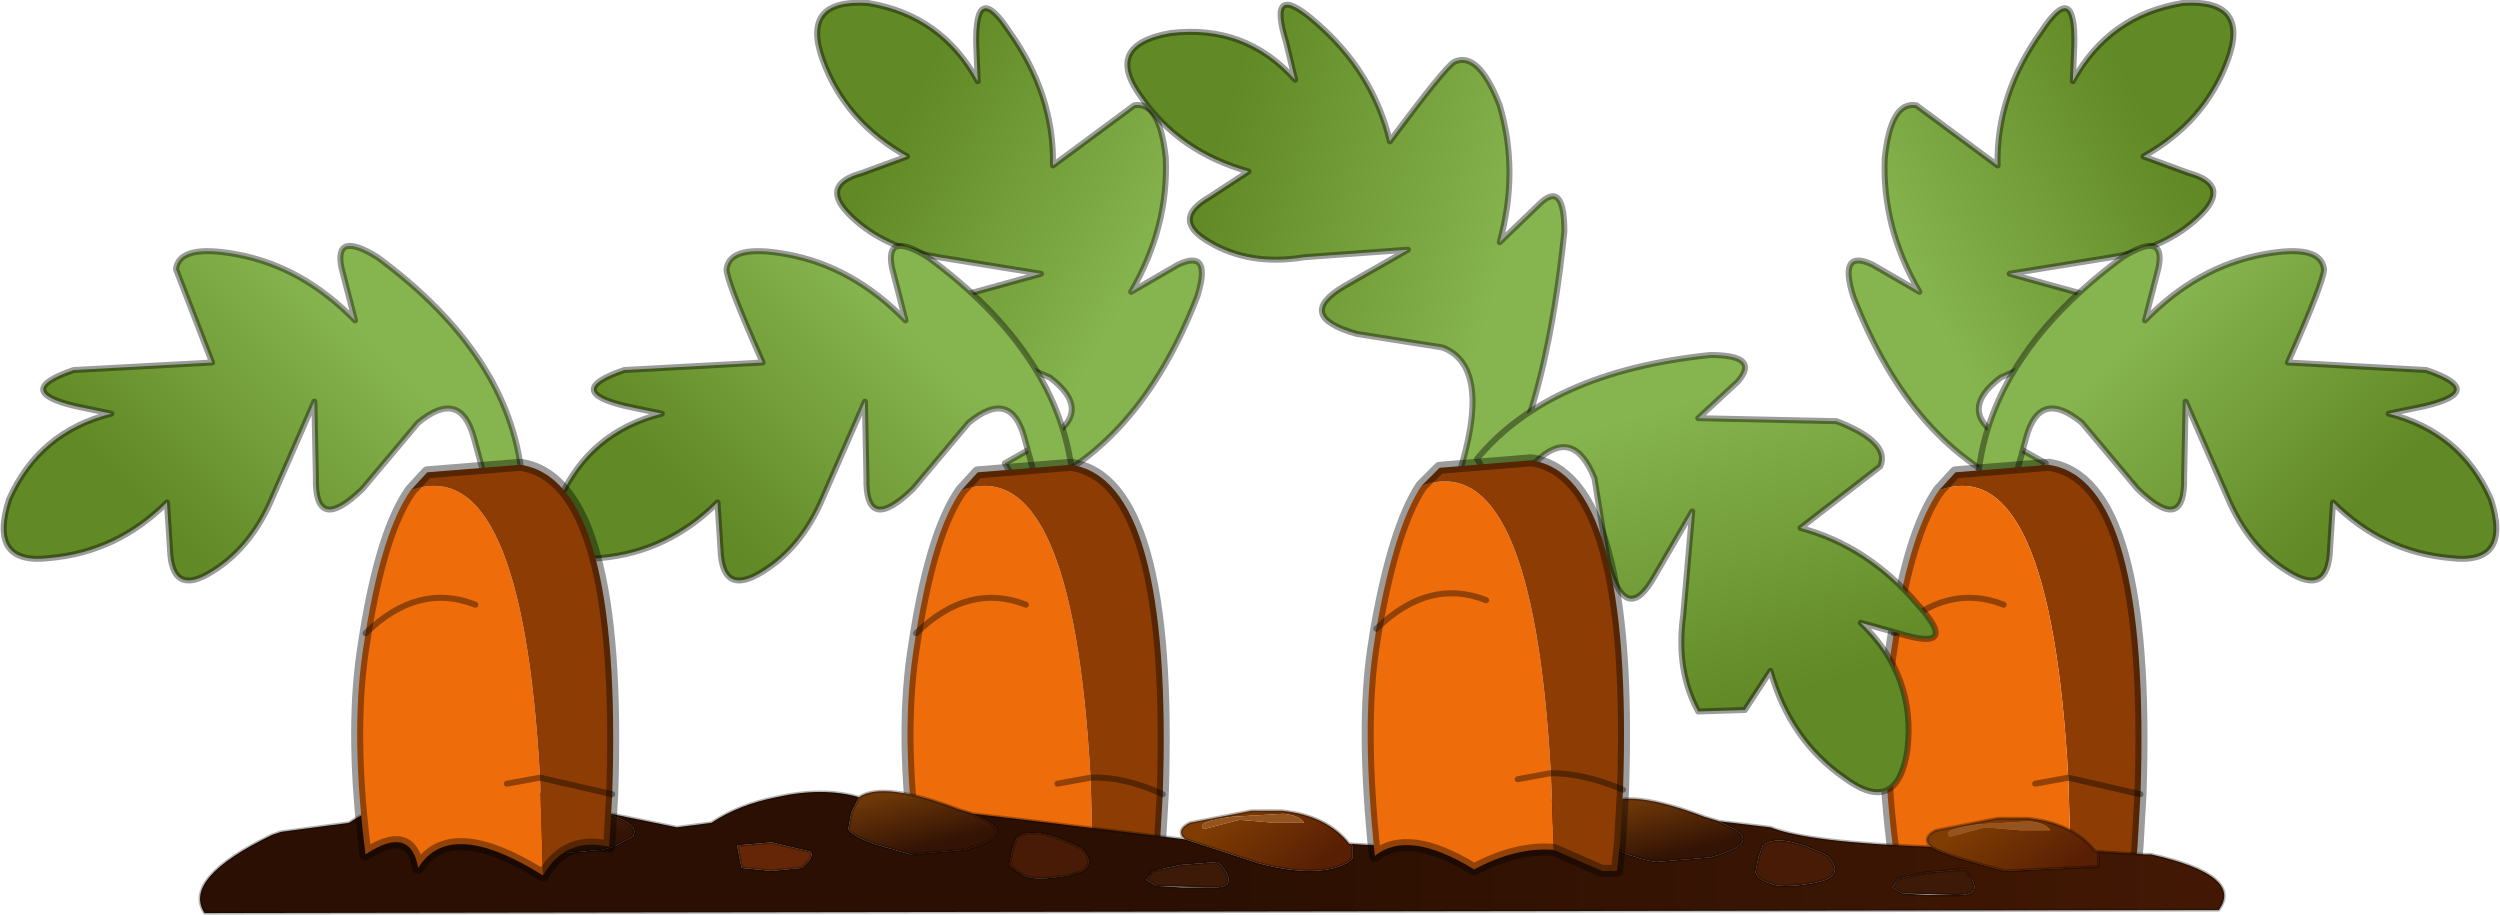 <?xml version="1.0" encoding="UTF-8" standalone="no"?>
<svg xmlns:ffdec="https://www.free-decompiler.com/flash" xmlns:xlink="http://www.w3.org/1999/xlink" ffdec:objectType="frame" height="30.4px" width="83.1px" xmlns="http://www.w3.org/2000/svg">
  <g transform="matrix(1.0, 0.0, 0.0, 1.0, 39.85, 30.3)">
    <use ffdec:characterId="1018" height="30.4" transform="matrix(1.0, 0.0, 0.0, 1.0, -39.85, -30.3)" width="83.1" xlink:href="#decoration300-shape0"/>
  </g>
  <defs>
    <g id="decoration300-shape0" transform="matrix(1.0, 0.0, 0.0, 1.0, 39.85, 30.3)">
      <path d="M-0.7 -21.5 Q0.45 -22.05 -0.05 -20.45 -2.0 -15.4 -5.85 -13.9 L-6.45 -14.9 -4.95 -15.75 Q-3.5 -16.65 -4.95 -17.75 L-7.6 -18.9 Q-9.5 -20.0 -7.6 -20.55 L-5.25 -21.2 -8.65 -21.75 Q-10.45 -22.05 -11.55 -23.1 -12.65 -24.15 -11.2 -24.55 L-9.7 -25.1 Q-11.75 -26.25 -12.5 -28.3 -13.25 -30.35 -11.0 -30.2 -8.55 -29.8 -7.35 -27.6 L-7.4 -28.8 Q-7.45 -31.0 -6.3 -29.25 -4.8 -27.15 -4.85 -24.8 L-2.15 -26.8 Q-1.3 -26.95 -1.1 -25.05 -1.0 -22.75 -2.25 -20.6 L-0.7 -21.5" fill="url(#decoration300-gradient0)" fill-rule="evenodd" stroke="none"/>
      <path d="M-0.7 -21.5 L-2.25 -20.6 Q-1.0 -22.75 -1.1 -25.05 -1.3 -26.95 -2.15 -26.8 L-4.85 -24.8 Q-4.8 -27.15 -6.3 -29.25 -7.45 -31.0 -7.4 -28.8 L-7.35 -27.6 Q-8.55 -29.8 -11.0 -30.2 -13.25 -30.35 -12.5 -28.3 -11.75 -26.25 -9.7 -25.1 L-11.2 -24.55 Q-12.65 -24.15 -11.55 -23.1 -10.45 -22.05 -8.65 -21.75 L-5.25 -21.2 -7.6 -20.55 Q-9.5 -20.0 -7.6 -18.9 L-4.95 -17.75 Q-3.5 -16.65 -4.95 -15.75 L-6.45 -14.9 -5.85 -13.9 Q-2.0 -15.4 -0.05 -20.45 0.45 -22.05 -0.7 -21.5 Z" fill="none" stroke="#000000" stroke-linecap="round" stroke-linejoin="round" stroke-opacity="0.388" stroke-width="0.2"/>
      <path d="M-10.2 -21.4 Q-10.45 -22.65 -9.0 -21.75 -4.6 -18.5 -4.2 -14.45 L-5.35 -14.1 -5.8 -15.75 Q-6.25 -17.4 -7.65 -16.25 L-9.5 -14.05 Q-11.1 -12.5 -11.05 -14.45 L-11.1 -16.95 -12.5 -13.75 Q-13.2 -12.1 -14.5 -11.3 -15.85 -10.45 -15.9 -12.05 L-16.0 -13.6 Q-17.65 -11.95 -19.9 -11.75 -21.95 -11.5 -21.25 -13.7 -20.25 -15.95 -17.85 -16.55 L-19.05 -16.8 Q-21.15 -17.3 -19.1 -18.0 L-14.5 -18.25 Q-15.7 -20.95 -15.7 -21.35 -15.6 -22.2 -13.7 -21.85 -11.5 -21.45 -9.75 -19.65 L-10.2 -21.4" fill="url(#decoration300-gradient1)" fill-rule="evenodd" stroke="none"/>
      <path d="M-10.2 -21.4 L-9.75 -19.65 Q-11.5 -21.45 -13.7 -21.85 -15.6 -22.2 -15.7 -21.35 -15.7 -20.95 -14.5 -18.25 L-19.1 -18.0 Q-21.15 -17.3 -19.05 -16.8 L-17.85 -16.55 Q-20.25 -15.95 -21.25 -13.7 -21.95 -11.5 -19.9 -11.75 -17.65 -11.95 -16.0 -13.6 L-15.9 -12.05 Q-15.85 -10.45 -14.5 -11.3 -13.2 -12.1 -12.5 -13.75 L-11.1 -16.95 -11.05 -14.45 Q-11.1 -12.5 -9.5 -14.05 L-7.65 -16.25 Q-6.25 -17.4 -5.8 -15.75 L-5.35 -14.1 -4.2 -14.45 Q-4.6 -18.5 -9.0 -21.75 -10.45 -22.65 -10.2 -21.4 Z" fill="none" stroke="#000000" stroke-linecap="round" stroke-linejoin="round" stroke-opacity="0.388" stroke-width="0.2"/>
      <path d="M-3.5 -1.2 L-9.3 -1.2 Q-9.95 -5.55 -9.5 -8.6 L-9.4 -9.25 Q-8.85 -12.65 -7.9 -14.0 -4.2 -15.35 -3.6 -4.45 L-4.7 -4.25 -3.6 -4.45 -3.5 -1.2 M-9.4 -9.25 Q-7.65 -10.95 -5.75 -10.2 -7.65 -10.95 -9.4 -9.25" fill="#ee6c0a" fill-rule="evenodd" stroke="none"/>
      <path d="M-7.9 -14.0 L-7.35 -14.6 -4.25 -14.85 Q-0.85 -14.35 -1.2 -3.9 L-1.3 -2.15 -1.4 -1.2 -3.5 -1.2 -3.6 -4.45 Q-4.2 -15.35 -7.9 -14.0 M-1.2 -3.9 Q-2.5 -4.5 -3.6 -4.45 -2.5 -4.5 -1.2 -3.9" fill="#8d3c04" fill-rule="evenodd" stroke="none"/>
      <path d="M-1.4 -1.2 L-3.5 -1.2 -9.3 -1.2 M-3.6 -4.45 Q-2.5 -4.5 -1.2 -3.9 M-5.75 -10.2 Q-7.65 -10.95 -9.4 -9.25 M-3.6 -4.45 L-4.7 -4.25" fill="none" stroke="#000000" stroke-linecap="round" stroke-linejoin="round" stroke-opacity="0.388" stroke-width="0.2"/>
      <path d="M-7.9 -14.0 L-7.35 -14.6 -4.25 -14.85 Q-0.85 -14.35 -1.2 -3.9 L-1.3 -2.15 -1.4 -1.2 M-9.3 -1.2 Q-9.95 -5.55 -9.5 -8.6 L-9.4 -9.25 Q-8.85 -12.65 -7.9 -14.0" fill="none" stroke="#000000" stroke-linecap="round" stroke-linejoin="round" stroke-opacity="0.388" stroke-width="0.4"/>
      <path d="M34.2 -28.3 Q33.45 -26.25 31.4 -25.1 L32.9 -24.55 Q34.35 -24.15 33.25 -23.1 32.15 -22.05 30.35 -21.75 L26.95 -21.2 29.3 -20.55 Q31.2 -20.0 29.3 -18.9 L26.65 -17.75 Q25.2 -16.65 26.65 -15.75 L28.15 -14.9 27.55 -13.9 Q23.7 -15.4 21.75 -20.45 21.25 -22.05 22.4 -21.5 L23.95 -20.6 Q22.7 -22.75 22.8 -25.05 23.0 -26.95 23.85 -26.8 L26.55 -24.8 Q26.5 -27.15 28.0 -29.25 29.15 -31.0 29.1 -28.8 L29.05 -27.6 Q30.25 -29.8 32.7 -30.2 34.95 -30.35 34.2 -28.3" fill="url(#decoration300-gradient2)" fill-rule="evenodd" stroke="none"/>
      <path d="M34.2 -28.3 Q33.45 -26.25 31.4 -25.1 L32.9 -24.55 Q34.35 -24.15 33.25 -23.1 32.15 -22.05 30.35 -21.75 L26.95 -21.2 29.3 -20.55 Q31.2 -20.0 29.3 -18.9 L26.65 -17.75 Q25.2 -16.65 26.65 -15.75 L28.15 -14.9 27.55 -13.9 Q23.7 -15.4 21.75 -20.45 21.25 -22.05 22.4 -21.5 L23.95 -20.6 Q22.7 -22.75 22.8 -25.05 23.0 -26.95 23.85 -26.8 L26.55 -24.8 Q26.5 -27.15 28.0 -29.25 29.15 -31.0 29.1 -28.8 L29.05 -27.6 Q30.25 -29.8 32.7 -30.2 34.95 -30.35 34.2 -28.3 Z" fill="none" stroke="#000000" stroke-linecap="round" stroke-linejoin="round" stroke-opacity="0.388" stroke-width="0.2"/>
      <path d="M31.9 -21.4 L31.45 -19.65 Q33.2 -21.45 35.4 -21.85 37.3 -22.2 37.4 -21.35 37.4 -20.95 36.2 -18.25 L40.8 -18.0 Q42.85 -17.3 40.75 -16.8 L39.55 -16.55 Q41.95 -15.95 42.95 -13.7 43.65 -11.5 41.6 -11.75 39.35 -11.95 37.7 -13.6 L37.6 -12.05 Q37.55 -10.45 36.2 -11.3 34.9 -12.1 34.2 -13.75 L32.8 -16.95 32.75 -14.45 Q32.8 -12.5 31.2 -14.05 L29.35 -16.25 Q27.95 -17.4 27.5 -15.75 L27.05 -14.1 25.9 -14.45 Q26.3 -18.5 30.7 -21.75 32.15 -22.65 31.9 -21.4" fill="url(#decoration300-gradient3)" fill-rule="evenodd" stroke="none"/>
      <path d="M31.9 -21.4 L31.45 -19.65 Q33.2 -21.45 35.4 -21.85 37.3 -22.2 37.4 -21.35 37.4 -20.95 36.2 -18.25 L40.8 -18.0 Q42.85 -17.3 40.75 -16.8 L39.55 -16.55 Q41.95 -15.95 42.95 -13.7 43.65 -11.5 41.6 -11.75 39.35 -11.95 37.7 -13.6 L37.6 -12.05 Q37.55 -10.45 36.2 -11.3 34.9 -12.1 34.2 -13.75 L32.8 -16.95 32.75 -14.45 Q32.8 -12.5 31.2 -14.05 L29.35 -16.25 Q27.95 -17.4 27.5 -15.75 L27.05 -14.1 25.9 -14.45 Q26.3 -18.5 30.7 -21.75 32.15 -22.65 31.9 -21.4 Z" fill="none" stroke="#000000" stroke-linecap="round" stroke-linejoin="round" stroke-opacity="0.388" stroke-width="0.2"/>
      <path d="M29.0 -1.2 L28.9 -4.45 Q28.3 -15.35 24.6 -14.0 L25.15 -14.6 28.25 -14.85 Q31.65 -14.35 31.3 -3.9 L31.2 -2.15 31.1 -1.2 29.0 -1.2 M31.3 -3.9 L28.9 -4.45 31.3 -3.9" fill="#8d3c04" fill-rule="evenodd" stroke="none"/>
      <path d="M27.8 -4.25 L28.9 -4.45 27.8 -4.25 M24.6 -14.0 Q28.3 -15.35 28.9 -4.45 L29.0 -1.2 23.2 -1.2 Q22.55 -5.55 23.0 -8.6 L23.1 -9.25 Q23.65 -12.65 24.6 -14.0 M26.75 -10.2 Q24.85 -10.95 23.1 -9.25 24.85 -10.95 26.75 -10.2" fill="#ee6c0a" fill-rule="evenodd" stroke="none"/>
      <path d="M28.9 -4.45 L27.8 -4.25 M23.1 -9.25 Q24.85 -10.95 26.75 -10.2 M31.1 -1.2 L29.0 -1.2 23.2 -1.2 M28.9 -4.45 L31.3 -3.9" fill="none" stroke="#000000" stroke-linecap="round" stroke-linejoin="round" stroke-opacity="0.388" stroke-width="0.2"/>
      <path d="M24.6 -14.0 Q23.65 -12.65 23.1 -9.25 L23.0 -8.6 Q22.55 -5.55 23.2 -1.2 M24.6 -14.0 L25.15 -14.6 28.25 -14.85 Q31.65 -14.35 31.3 -3.9 L31.2 -2.15 31.1 -1.2" fill="none" stroke="#000000" stroke-linecap="round" stroke-linejoin="round" stroke-opacity="0.388" stroke-width="0.4"/>
      <path d="M29.85 -2.0 L31.45 -1.9 31.65 -1.9 Q34.75 -1.2 33.9 -0.05 L-33.05 0.05 Q-33.8 -1.1 -30.8 -2.55 L-30.5 -2.65 -28.25 -2.95 Q-27.35 -3.55 -26.1 -3.8 -24.55 -4.15 -23.35 -3.8 L-23.6 -3.3 -23.7 -2.75 -22.85 -2.25 -21.65 -1.9 -19.85 -2.05 -19.45 -2.15 -18.8 -2.5 -18.8 -2.55 Q-18.6 -2.85 -19.5 -3.2 L-19.55 -3.25 -17.35 -2.8 -16.2 -2.95 Q-15.3 -3.55 -14.05 -3.8 -12.5 -4.15 -11.3 -3.8 L-11.55 -3.3 -11.65 -2.75 Q-11.6 -2.55 -10.8 -2.25 L-9.6 -1.9 -7.8 -2.05 Q-6.9 -2.3 -6.75 -2.55 -6.55 -2.85 -7.45 -3.2 L-7.5 -3.25 -5.8 -3.05 -0.45 -2.4 2.0 -1.6 Q3.9 -1.1 4.9 -1.6 L5.1 -1.75 5.1 -2.2 5.05 -2.25 5.85 -2.2 6.05 -2.3 6.35 -2.4 8.6 -2.7 Q9.5 -3.3 10.75 -3.55 12.3 -3.9 13.5 -3.55 L13.25 -3.05 13.15 -2.5 Q13.2 -2.3 14.0 -2.0 14.75 -1.7 15.2 -1.65 L17.0 -1.8 Q17.9 -2.05 18.05 -2.3 18.25 -2.6 17.35 -2.95 L17.3 -3.0 19.0 -2.8 Q20.25 -2.3 24.35 -2.15 24.7 -1.9 26.8 -1.35 L29.9 -1.5 29.9 -1.95 29.85 -2.0 M-15.35 -2.2 L-15.2 -1.45 -14.2 -1.35 -13.2 -1.45 -12.95 -1.7 Q-12.8 -1.95 -12.95 -2.0 L-14.2 -2.3 -15.35 -2.2 M20.9 -1.85 Q19.3 -2.65 18.75 -2.2 L18.6 -1.8 18.5 -1.3 Q18.6 -1.05 18.95 -0.95 19.35 -0.75 20.45 -0.95 21.55 -1.15 20.9 -1.85 M25.1 -0.55 L25.25 -0.55 Q26.2 -0.55 25.45 -1.4 L24.2 -1.3 23.25 -1.1 23.05 -0.8 23.4 -0.6 23.45 -0.6 24.25 -0.55 25.1 -0.55 M0.3 -0.8 L0.5 -0.8 Q1.4 -0.8 0.65 -1.65 L-0.6 -1.55 -1.55 -1.35 -1.75 -1.05 -1.4 -0.85 -1.35 -0.85 -0.55 -0.8 0.3 -0.8 M-6.2 -2.05 L-6.3 -1.55 -5.85 -1.2 Q-5.45 -1.0 -4.35 -1.2 -3.25 -1.4 -3.9 -2.1 -5.5 -2.9 -6.05 -2.45 L-6.2 -2.05" fill="url(#decoration300-gradient4)" fill-rule="evenodd" stroke="none"/>
      <path d="M24.35 -2.15 L24.25 -2.25 Q24.1 -2.5 24.5 -2.7 L26.55 -3.1 27.55 -3.1 Q29.05 -2.95 29.8 -2.0 L29.85 -2.0 29.9 -1.95 29.9 -1.5 26.8 -1.35 Q24.7 -1.9 24.35 -2.15 M27.6 -3.0 L25.9 -2.9 Q24.7 -2.75 24.95 -2.5 L25.0 -2.5 26.15 -2.8 27.3 -2.7 28.3 -2.7 Q28.15 -2.95 27.6 -3.0" fill="url(#decoration300-gradient5)" fill-rule="evenodd" stroke="none"/>
      <path d="M27.6 -3.0 Q28.15 -2.95 28.3 -2.7 L27.3 -2.7 26.15 -2.8 25.0 -2.5 24.95 -2.5 Q24.7 -2.75 25.9 -2.9 L27.6 -3.0 M2.8 -3.25 Q3.35 -3.2 3.5 -2.95 L2.5 -2.95 1.35 -3.05 0.2 -2.75 0.15 -2.75 Q-0.1 -3.0 1.1 -3.15 L2.8 -3.25" fill="#94541f" fill-rule="evenodd" stroke="none"/>
      <path d="M-23.35 -3.8 Q-22.55 -4.35 -20.05 -3.4 L-19.55 -3.25 -19.5 -3.2 Q-18.6 -2.85 -18.8 -2.55 L-18.8 -2.5 -19.45 -2.15 -19.85 -2.05 -21.65 -1.9 -22.85 -2.25 -23.7 -2.75 -23.6 -3.3 -23.35 -3.8" fill="url(#decoration300-gradient6)" fill-rule="evenodd" stroke="none"/>
      <path d="M-15.35 -2.2 L-14.2 -2.3 -12.95 -2.0 Q-12.8 -1.95 -12.95 -1.7 L-13.2 -1.45 -14.2 -1.35 -15.2 -1.45 -15.35 -2.2" fill="#652608" fill-rule="evenodd" stroke="none"/>
      <path d="M13.5 -3.55 Q14.3 -4.1 16.8 -3.15 L17.3 -3.0 17.35 -2.95 Q18.25 -2.6 18.05 -2.3 17.9 -2.05 17.0 -1.8 L15.2 -1.65 Q14.75 -1.7 14.0 -2.0 13.2 -2.3 13.15 -2.5 L13.25 -3.05 13.5 -3.55" fill="url(#decoration300-gradient7)" fill-rule="evenodd" stroke="none"/>
      <path d="M20.9 -1.85 Q21.55 -1.15 20.45 -0.95 19.35 -0.75 18.95 -0.95 18.6 -1.05 18.5 -1.3 L18.6 -1.8 18.75 -2.2 Q19.3 -2.65 20.9 -1.85 M-6.2 -2.05 L-6.05 -2.45 Q-5.5 -2.9 -3.9 -2.1 -3.25 -1.4 -4.35 -1.2 -5.45 -1.0 -5.85 -1.2 L-6.3 -1.55 -6.2 -2.05" fill="#471b06" fill-rule="evenodd" stroke="none"/>
      <path d="M23.45 -0.6 L23.4 -0.6 23.05 -0.8 23.25 -1.1 24.2 -1.3 25.45 -1.4 Q26.2 -0.55 25.25 -0.55 L25.1 -0.55 23.45 -0.6 M-1.35 -0.85 L-1.4 -0.85 -1.75 -1.05 -1.55 -1.35 -0.6 -1.55 0.65 -1.65 Q1.4 -0.8 0.5 -0.8 L0.3 -0.8 -1.35 -0.85" fill="#3d1908" fill-rule="evenodd" stroke="none"/>
      <path d="M-0.45 -2.4 L-0.55 -2.5 Q-0.7 -2.75 -0.3 -2.95 L1.75 -3.35 2.75 -3.35 Q4.25 -3.2 5.0 -2.25 L5.05 -2.25 5.1 -2.2 5.1 -1.75 4.9 -1.6 Q3.9 -1.1 2.0 -1.6 L-0.45 -2.4 M2.8 -3.25 L1.1 -3.15 Q-0.1 -3.0 0.15 -2.75 L0.2 -2.75 1.35 -3.05 2.5 -2.95 3.5 -2.95 Q3.35 -3.2 2.8 -3.25" fill="url(#decoration300-gradient8)" fill-rule="evenodd" stroke="none"/>
      <path d="M-11.3 -3.8 Q-10.5 -4.35 -8.0 -3.4 L-7.5 -3.25 -7.45 -3.2 Q-6.55 -2.85 -6.75 -2.55 -6.9 -2.3 -7.8 -2.05 L-9.6 -1.9 -10.8 -2.25 Q-11.6 -2.55 -11.65 -2.75 L-11.55 -3.3 -11.3 -3.8" fill="url(#decoration300-gradient9)" fill-rule="evenodd" stroke="none"/>
      <path d="M29.85 -2.0 L31.45 -1.9 31.65 -1.9 Q34.75 -1.2 33.9 -0.05 L-33.05 0.05 Q-33.8 -1.1 -30.8 -2.55 L-30.5 -2.65 -28.25 -2.95 Q-27.35 -3.55 -26.1 -3.8 -24.55 -4.15 -23.35 -3.8 -22.55 -4.35 -20.05 -3.4 L-19.55 -3.25 -17.35 -2.8 -16.2 -2.95 Q-15.3 -3.55 -14.05 -3.8 -12.5 -4.15 -11.3 -3.8 -10.5 -4.35 -8.0 -3.4 L-7.5 -3.25 -5.8 -3.05 -0.45 -2.4 -0.55 -2.5 Q-0.7 -2.75 -0.3 -2.95 L1.75 -3.35 2.75 -3.35 Q4.25 -3.2 5.0 -2.25 L5.05 -2.25 5.85 -2.2 6.05 -2.3 6.35 -2.4 8.6 -2.7 Q9.5 -3.3 10.75 -3.55 12.3 -3.9 13.5 -3.55 14.3 -4.1 16.8 -3.15 L17.3 -3.0 19.0 -2.8 Q20.25 -2.3 24.35 -2.15 L24.25 -2.25 Q24.1 -2.5 24.5 -2.7 L26.55 -3.1 27.55 -3.1 Q29.05 -2.95 29.8 -2.0 L29.85 -2.0 29.9 -1.95 29.9 -1.5 26.8 -1.35 Q24.7 -1.9 24.35 -2.15 M-23.35 -3.8 L-23.6 -3.3 -23.7 -2.75 -22.85 -2.25 -21.65 -1.9 -19.85 -2.05 -19.45 -2.15 -18.8 -2.5 -18.8 -2.55 Q-18.6 -2.85 -19.5 -3.2 M-15.35 -2.2 L-14.2 -2.3 -12.95 -2.0 Q-12.8 -1.95 -12.95 -1.7 L-13.2 -1.45 -14.2 -1.35 -15.2 -1.45 -15.35 -2.2 M20.9 -1.85 Q21.55 -1.15 20.45 -0.95 19.35 -0.75 18.95 -0.95 18.6 -1.05 18.5 -1.3 L18.6 -1.8 18.75 -2.2 Q19.3 -2.65 20.9 -1.85 M13.5 -3.55 L13.25 -3.05 13.15 -2.5 Q13.2 -2.3 14.0 -2.0 14.75 -1.7 15.2 -1.65 L17.0 -1.8 Q17.9 -2.05 18.05 -2.3 18.25 -2.6 17.35 -2.95 M25.1 -0.55 L25.25 -0.55 Q26.2 -0.55 25.45 -1.4 L24.2 -1.3 23.25 -1.1 23.05 -0.8 23.4 -0.6 23.45 -0.6 25.1 -0.55 24.25 -0.55 23.45 -0.6 M-0.45 -2.4 L2.0 -1.6 Q3.9 -1.1 4.9 -1.6 L5.1 -1.75 5.1 -2.2 5.05 -2.25 M0.3 -0.8 L0.5 -0.8 Q1.4 -0.8 0.65 -1.65 L-0.6 -1.55 -1.55 -1.35 -1.75 -1.05 -1.4 -0.85 -1.35 -0.85 0.3 -0.8 -0.55 -0.8 -1.35 -0.85 M-6.2 -2.05 L-6.05 -2.45 Q-5.5 -2.9 -3.9 -2.1 -3.25 -1.4 -4.35 -1.2 -5.45 -1.0 -5.85 -1.2 L-6.3 -1.55 -6.2 -2.05 M-11.3 -3.8 L-11.55 -3.3 -11.65 -2.75 Q-11.6 -2.55 -10.8 -2.25 L-9.6 -1.9 -7.8 -2.05 Q-6.9 -2.3 -6.75 -2.55 -6.55 -2.85 -7.45 -3.2" fill="none" stroke="#000000" stroke-linecap="round" stroke-linejoin="round" stroke-opacity="0.298" stroke-width="0.1"/>
      <path d="M-38.2 -11.75 Q-40.25 -11.5 -39.55 -13.7 -38.55 -15.95 -36.15 -16.55 L-37.35 -16.8 Q-39.45 -17.3 -37.4 -18.0 L-32.8 -18.25 -34.0 -21.35 Q-33.9 -22.2 -32.0 -21.85 -29.8 -21.45 -28.05 -19.65 L-28.5 -21.4 Q-28.75 -22.65 -27.3 -21.75 -22.9 -18.5 -22.5 -14.45 L-23.65 -14.1 -24.1 -15.75 Q-24.55 -17.4 -25.95 -16.25 L-27.8 -14.05 Q-29.4 -12.5 -29.35 -14.45 L-29.4 -16.95 -30.8 -13.75 Q-31.5 -12.1 -32.8 -11.3 -34.15 -10.45 -34.2 -12.05 L-34.3 -13.6 Q-35.95 -11.95 -38.2 -11.75" fill="url(#decoration300-gradient10)" fill-rule="evenodd" stroke="none"/>
      <path d="M-38.2 -11.75 Q-35.95 -11.95 -34.3 -13.6 L-34.2 -12.05 Q-34.15 -10.45 -32.8 -11.3 -31.5 -12.1 -30.8 -13.75 L-29.4 -16.95 -29.35 -14.45 Q-29.4 -12.5 -27.8 -14.05 L-25.95 -16.25 Q-24.55 -17.4 -24.1 -15.75 L-23.65 -14.1 -22.5 -14.45 Q-22.9 -18.5 -27.3 -21.75 -28.75 -22.65 -28.5 -21.4 L-28.05 -19.65 Q-29.8 -21.45 -32.0 -21.85 -33.9 -22.2 -34.0 -21.35 L-32.8 -18.25 -37.4 -18.0 Q-39.45 -17.3 -37.35 -16.8 L-36.15 -16.55 Q-38.55 -15.95 -39.55 -13.7 -40.25 -11.5 -38.2 -11.75 Z" fill="none" stroke="#000000" stroke-linecap="round" stroke-linejoin="round" stroke-opacity="0.388" stroke-width="0.2"/>
      <path d="M-26.2 -14.0 Q-22.5 -15.35 -21.9 -4.45 L-21.8 -1.2 Q-24.9 -3.15 -25.95 -1.45 -26.2 -2.9 -27.7 -1.9 -28.2 -5.8 -27.8 -8.6 L-27.7 -9.25 Q-27.15 -12.65 -26.2 -14.0 M-24.05 -10.2 Q-25.95 -10.95 -27.7 -9.25 -25.95 -10.95 -24.05 -10.2 M-23.0 -4.25 L-21.9 -4.45 -23.0 -4.25" fill="#ee6c0a" fill-rule="evenodd" stroke="none"/>
      <path d="M-26.2 -14.0 L-25.65 -14.6 -22.55 -14.85 Q-19.15 -14.35 -19.5 -3.9 L-21.9 -4.45 -19.5 -3.9 -19.6 -2.15 Q-21.05 -2.5 -21.8 -1.2 L-21.9 -4.45 Q-22.5 -15.35 -26.2 -14.0" fill="#8d3c04" fill-rule="evenodd" stroke="none"/>
      <path d="M-19.5 -3.9 Q-19.15 -14.35 -22.55 -14.85 L-25.65 -14.6 -26.2 -14.0 Q-27.15 -12.65 -27.7 -9.25 L-27.8 -8.6 Q-28.2 -5.8 -27.7 -1.9 -26.2 -2.9 -25.95 -1.45 -24.9 -3.15 -21.8 -1.2 -21.05 -2.5 -19.6 -2.15 L-19.5 -3.9" fill="none" stroke="#000000" stroke-linecap="round" stroke-linejoin="round" stroke-opacity="0.388" stroke-width="0.4"/>
      <path d="M-21.9 -4.45 L-19.5 -3.9 M-27.7 -9.25 Q-25.95 -10.95 -24.05 -10.2 M-21.9 -4.45 L-23.0 -4.25" fill="none" stroke="#000000" stroke-linecap="round" stroke-linejoin="round" stroke-opacity="0.388" stroke-width="0.2"/>
      <path d="M2.9 -28.9 Q2.25 -31.0 3.9 -29.55 5.8 -27.9 6.35 -25.6 8.2 -28.1 8.5 -28.25 9.3 -28.6 10.0 -26.8 10.65 -24.6 10.0 -22.25 L11.3 -23.5 Q12.15 -24.35 12.15 -22.6 11.6 -17.25 10.15 -14.4 L8.6 -14.4 Q9.8 -18.1 8.1 -18.75 L5.25 -19.2 Q3.15 -19.8 4.85 -20.8 L6.95 -22.0 3.5 -21.75 Q1.7 -21.45 0.35 -22.25 -0.95 -23.0 0.35 -23.75 L1.65 -24.6 Q-0.65 -25.25 -1.9 -27.05 -3.2 -28.8 -0.95 -29.2 1.55 -29.5 3.2 -27.65 L2.9 -28.9" fill="url(#decoration300-gradient11)" fill-rule="evenodd" stroke="none"/>
      <path d="M2.9 -28.9 L3.2 -27.65 Q1.55 -29.5 -0.95 -29.2 -3.2 -28.8 -1.9 -27.05 -0.65 -25.25 1.65 -24.6 L0.35 -23.75 Q-0.95 -23.0 0.35 -22.25 1.7 -21.45 3.5 -21.75 L6.95 -22.0 4.85 -20.8 Q3.15 -19.8 5.25 -19.2 L8.1 -18.75 Q9.8 -18.1 8.6 -14.4 L10.15 -14.4 Q11.6 -17.25 12.15 -22.6 12.15 -24.35 11.3 -23.5 L10.0 -22.25 Q10.65 -24.6 10.0 -26.8 9.3 -28.6 8.5 -28.25 8.2 -28.1 6.35 -25.6 5.8 -27.9 3.9 -29.55 2.25 -31.0 2.9 -28.9 Z" fill="none" stroke="#000000" stroke-linecap="round" stroke-linejoin="round" stroke-opacity="0.388" stroke-width="0.2"/>
      <path d="M15.15 -11.15 Q14.2 -9.45 13.6 -11.6 L13.15 -14.4 Q12.45 -16.15 11.2 -14.95 L9.8 -14.1 9.25 -15.05 Q11.65 -17.95 17.0 -18.5 18.7 -18.5 17.9 -17.6 L16.6 -16.4 21.2 -16.3 Q23.0 -15.6 22.65 -14.8 L20.0 -12.75 Q22.25 -12.15 23.9 -10.2 25.35 -8.6 23.25 -9.25 L22.0 -9.6 Q23.85 -7.85 23.55 -5.35 23.2 -3.15 21.45 -4.45 19.65 -5.7 19.0 -8.0 L18.15 -6.7 16.6 -6.65 Q15.85 -8.0 16.1 -9.85 L16.4 -13.3 15.15 -11.15" fill="url(#decoration300-gradient12)" fill-rule="evenodd" stroke="none"/>
      <path d="M15.15 -11.15 Q14.2 -9.45 13.6 -11.6 L13.15 -14.4 Q12.45 -16.15 11.2 -14.95 L9.8 -14.1 9.25 -15.05 Q11.65 -17.95 17.0 -18.5 18.7 -18.5 17.9 -17.6 L16.6 -16.4 21.2 -16.3 Q23.0 -15.6 22.65 -14.8 L20.0 -12.75 Q22.25 -12.15 23.9 -10.2 25.35 -8.6 23.25 -9.25 L22.0 -9.6 Q23.85 -7.85 23.55 -5.35 23.2 -3.15 21.45 -4.45 19.65 -5.7 19.0 -8.0 L18.15 -6.7 16.6 -6.65 Q15.85 -8.0 16.1 -9.85 L16.4 -13.3 15.15 -11.15 Z" fill="none" stroke="#000000" stroke-linecap="round" stroke-linejoin="round" stroke-opacity="0.388" stroke-width="0.2"/>
      <path d="M11.8 -2.05 Q10.55 -2.15 9.15 -1.4 6.95 -2.75 5.85 -1.85 5.4 -6.1 5.8 -8.75 L5.9 -9.4 Q6.5 -12.8 7.4 -14.15 11.1 -15.5 11.7 -4.6 L10.6 -4.4 11.7 -4.6 11.8 -2.05 M5.9 -9.4 Q7.65 -11.1 9.55 -10.35 7.65 -11.1 5.9 -9.4" fill="#ee6c0a" fill-rule="evenodd" stroke="none"/>
      <path d="M7.4 -14.15 L8.0 -14.75 11.05 -15.0 Q14.45 -14.5 14.1 -4.05 L14.0 -2.3 13.9 -1.35 13.4 -1.35 11.8 -2.05 11.7 -4.6 Q11.1 -15.5 7.4 -14.15 M14.1 -4.05 Q12.8 -4.6 11.7 -4.6 12.8 -4.6 14.1 -4.05" fill="#8d3c04" fill-rule="evenodd" stroke="none"/>
      <path d="M11.7 -4.6 Q12.8 -4.6 14.1 -4.05 M9.55 -10.35 Q7.65 -11.1 5.9 -9.4 M11.7 -4.6 L10.6 -4.4" fill="none" stroke="#000000" stroke-linecap="round" stroke-linejoin="round" stroke-opacity="0.388" stroke-width="0.2"/>
      <path d="M7.4 -14.15 L8.0 -14.75 11.05 -15.0 Q14.45 -14.5 14.1 -4.05 L14.0 -2.3 13.9 -1.35 13.4 -1.35 11.8 -2.05 Q10.55 -2.15 9.15 -1.4 6.95 -2.75 5.85 -1.85 5.4 -6.1 5.8 -8.75 L5.9 -9.4 Q6.5 -12.8 7.4 -14.15 Z" fill="none" stroke="#000000" stroke-linecap="round" stroke-linejoin="round" stroke-opacity="0.388" stroke-width="0.4"/>
    </g>
    <linearGradient gradientTransform="matrix(0.005, 0.003, 0.005, -0.009, -6.0, -23.65)" gradientUnits="userSpaceOnUse" id="decoration300-gradient0" spreadMethod="pad" x1="-819.2" x2="819.2">
      <stop offset="0.0" stop-color="#618925"/>
      <stop offset="1.0" stop-color="#86b44e"/>
    </linearGradient>
    <linearGradient gradientTransform="matrix(0.004, -0.004, -0.007, -0.007, -13.6, -16.8)" gradientUnits="userSpaceOnUse" id="decoration300-gradient1" spreadMethod="pad" x1="-819.2" x2="819.2">
      <stop offset="0.0" stop-color="#618925"/>
      <stop offset="1.0" stop-color="#86b44e"/>
    </linearGradient>
    <linearGradient gradientTransform="matrix(-0.005, 0.003, -0.005, -0.009, 27.7, -23.65)" gradientUnits="userSpaceOnUse" id="decoration300-gradient2" spreadMethod="pad" x1="-819.2" x2="819.2">
      <stop offset="0.0" stop-color="#618925"/>
      <stop offset="1.0" stop-color="#86b44e"/>
    </linearGradient>
    <linearGradient gradientTransform="matrix(-0.004, -0.004, 0.007, -0.007, 35.3, -16.8)" gradientUnits="userSpaceOnUse" id="decoration300-gradient3" spreadMethod="pad" x1="-819.2" x2="819.2">
      <stop offset="0.0" stop-color="#618925"/>
      <stop offset="1.0" stop-color="#86b44e"/>
    </linearGradient>
    <linearGradient gradientTransform="matrix(-0.025, 0.0, 0.0, 0.002, 20.05, -2.3)" gradientUnits="userSpaceOnUse" id="decoration300-gradient4" spreadMethod="pad" x1="-819.2" x2="819.2">
      <stop offset="0.0" stop-color="#471a04"/>
      <stop offset="1.0" stop-color="#2a0f02"/>
    </linearGradient>
    <linearGradient gradientTransform="matrix(-0.002, -0.001, -0.001, 8.0E-4, 27.5, -2.4)" gradientUnits="userSpaceOnUse" id="decoration300-gradient5" spreadMethod="pad" x1="-819.2" x2="819.2">
      <stop offset="0.0" stop-color="#581f04"/>
      <stop offset="1.0" stop-color="#803d03"/>
    </linearGradient>
    <linearGradient gradientTransform="matrix(-0.001, -0.001, -0.002, 5.0E-4, -20.95, -3.2)" gradientUnits="userSpaceOnUse" id="decoration300-gradient6" spreadMethod="pad" x1="-819.2" x2="819.2">
      <stop offset="0.0" stop-color="#331304"/>
      <stop offset="1.0" stop-color="#6d3708"/>
    </linearGradient>
    <linearGradient gradientTransform="matrix(-0.001, -0.001, -0.002, 5.0E-4, 15.9, -2.95)" gradientUnits="userSpaceOnUse" id="decoration300-gradient7" spreadMethod="pad" x1="-819.2" x2="819.2">
      <stop offset="0.0" stop-color="#331304"/>
      <stop offset="1.0" stop-color="#6d3708"/>
    </linearGradient>
    <linearGradient gradientTransform="matrix(-0.002, -0.001, -0.001, 8.0E-4, 2.7, -2.65)" gradientUnits="userSpaceOnUse" id="decoration300-gradient8" spreadMethod="pad" x1="-819.2" x2="819.2">
      <stop offset="0.0" stop-color="#581f04"/>
      <stop offset="1.0" stop-color="#803d03"/>
    </linearGradient>
    <linearGradient gradientTransform="matrix(-0.001, -0.001, -0.002, 5.0E-4, -8.9, -3.2)" gradientUnits="userSpaceOnUse" id="decoration300-gradient9" spreadMethod="pad" x1="-819.2" x2="819.2">
      <stop offset="0.0" stop-color="#331304"/>
      <stop offset="1.0" stop-color="#6d3708"/>
    </linearGradient>
    <linearGradient gradientTransform="matrix(0.004, -0.004, -0.007, -0.007, -31.9, -16.8)" gradientUnits="userSpaceOnUse" id="decoration300-gradient10" spreadMethod="pad" x1="-819.2" x2="819.2">
      <stop offset="0.0" stop-color="#618925"/>
      <stop offset="1.0" stop-color="#86b44e"/>
    </linearGradient>
    <linearGradient gradientTransform="matrix(0.006, 0.002, 0.003, -0.01, 5.6, -24.25)" gradientUnits="userSpaceOnUse" id="decoration300-gradient11" spreadMethod="pad" x1="-819.2" x2="819.2">
      <stop offset="0.0" stop-color="#618925"/>
      <stop offset="1.0" stop-color="#86b44e"/>
    </linearGradient>
    <linearGradient gradientTransform="matrix(-0.002, -0.006, 0.01, -0.003, 18.7, -12.35)" gradientUnits="userSpaceOnUse" id="decoration300-gradient12" spreadMethod="pad" x1="-819.2" x2="819.2">
      <stop offset="0.0" stop-color="#618925"/>
      <stop offset="1.0" stop-color="#86b44e"/>
    </linearGradient>
  </defs>
</svg>
